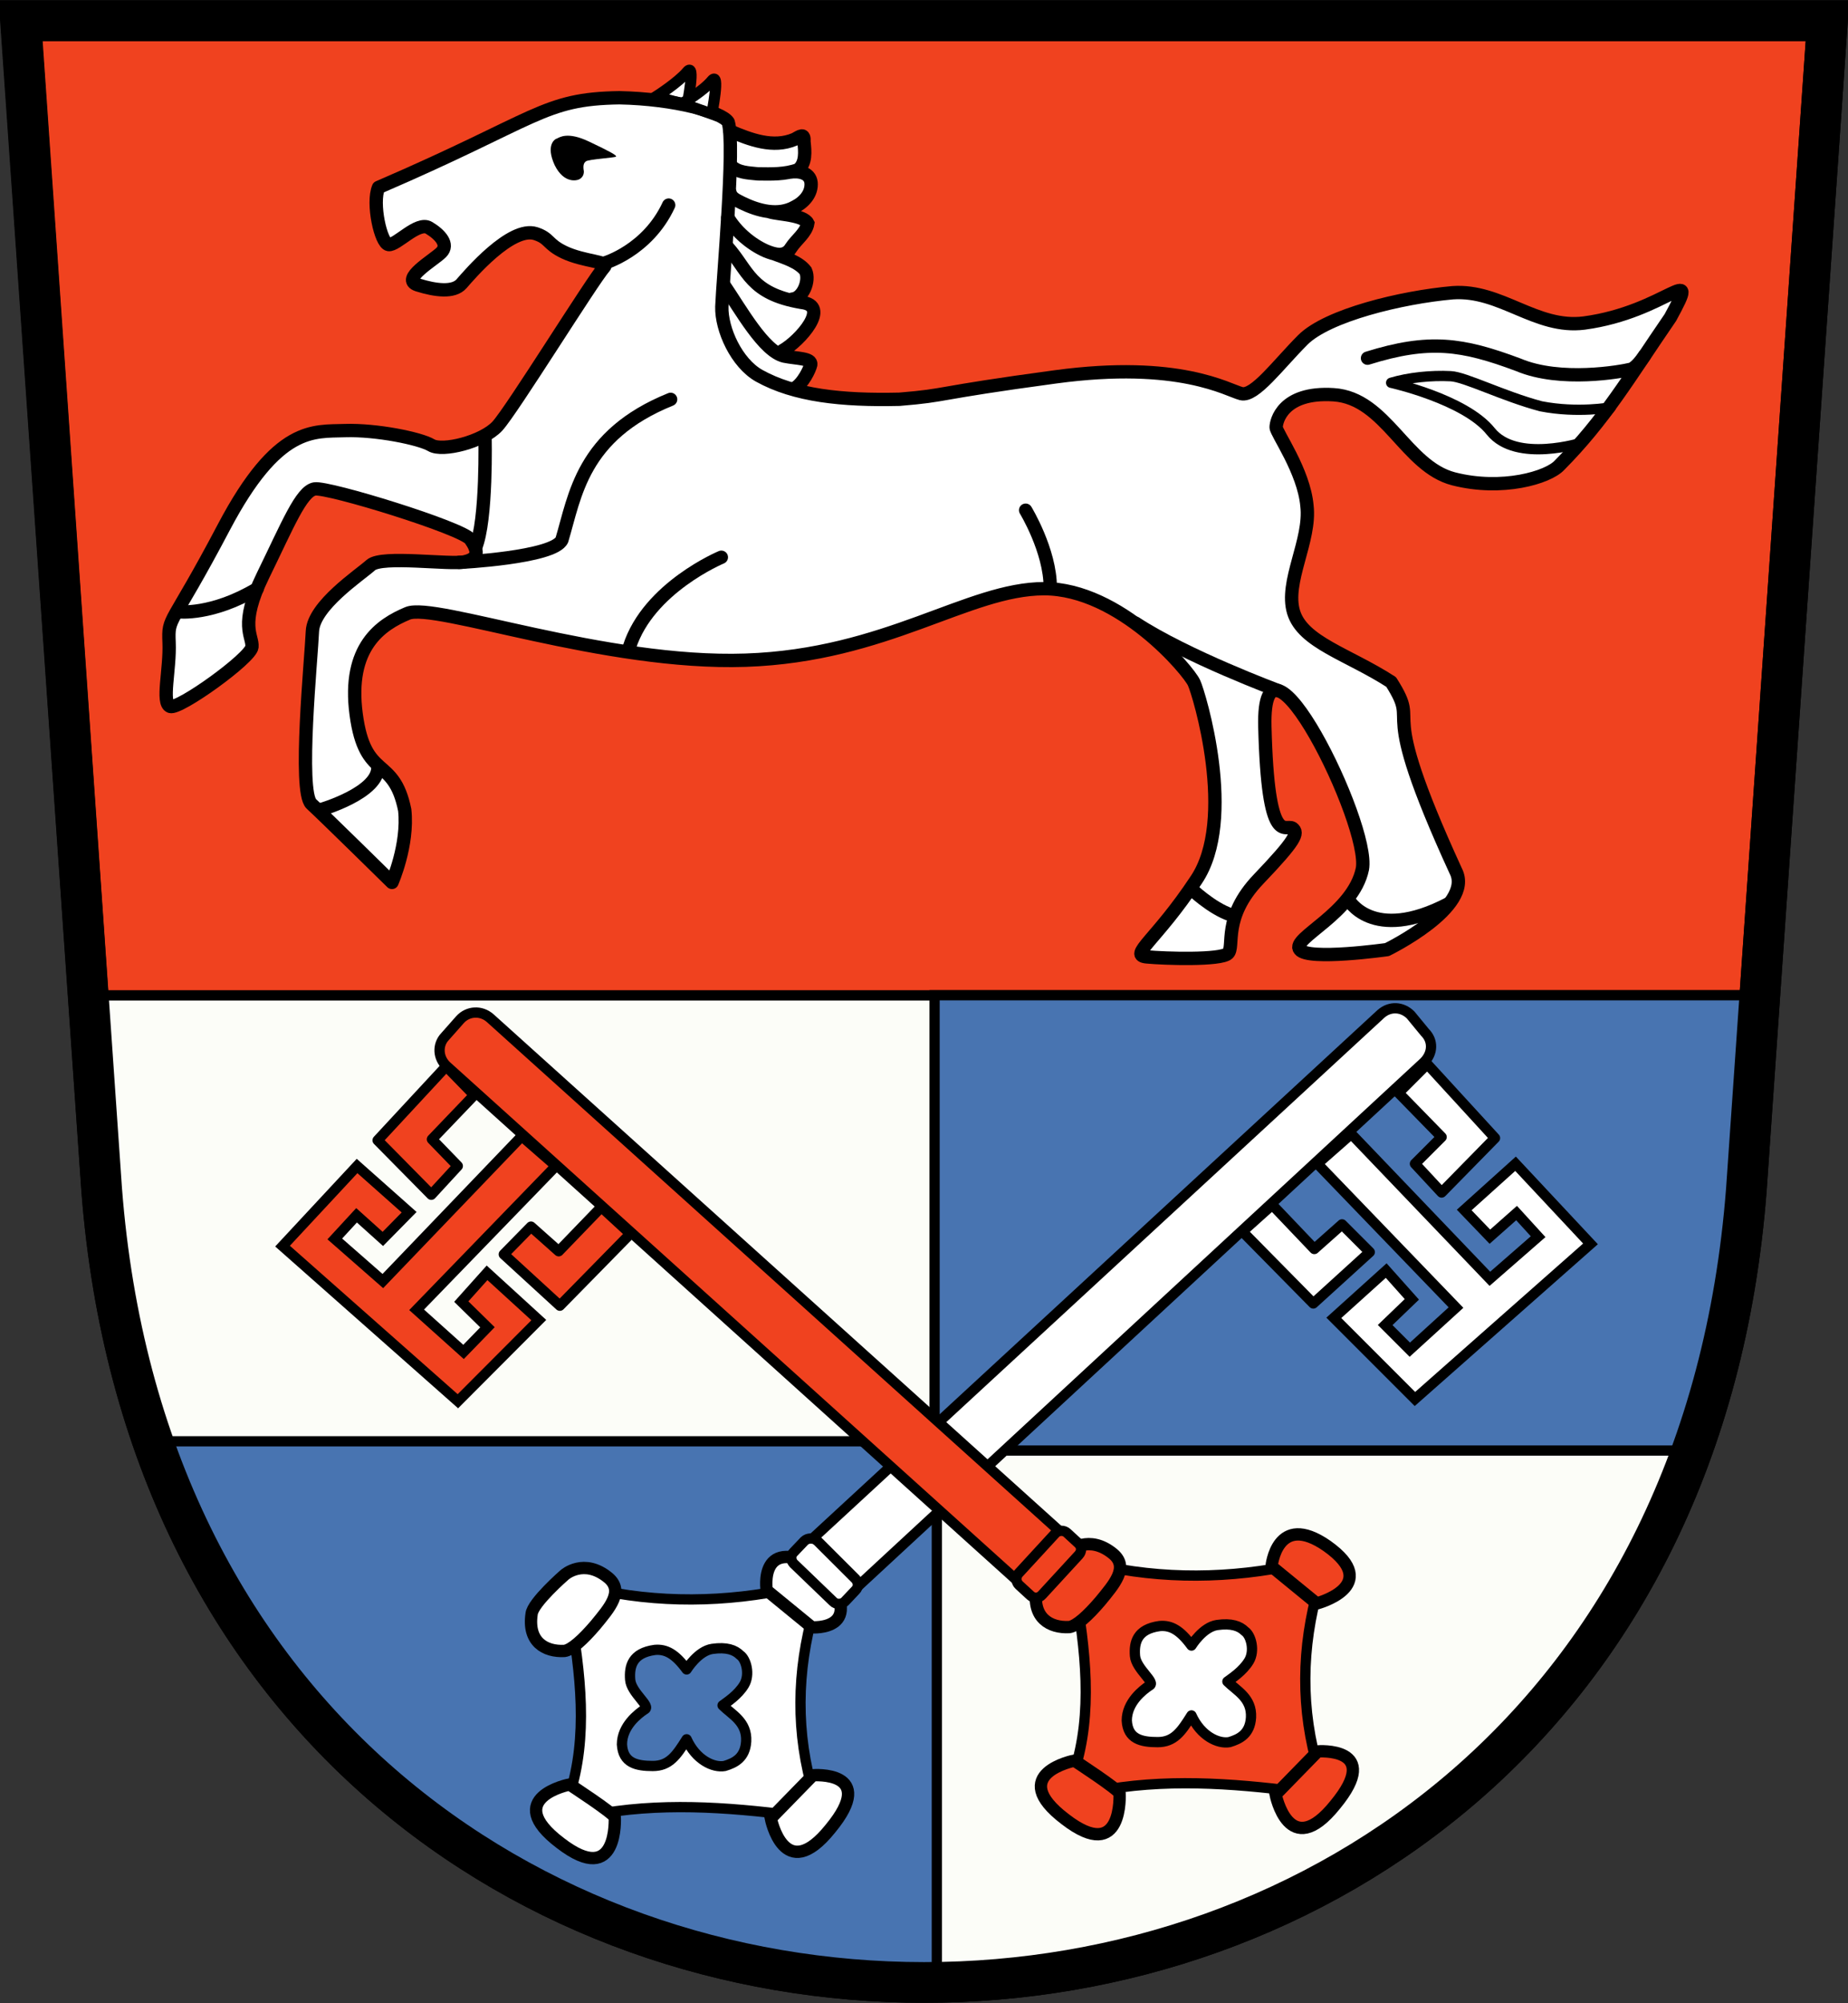 <?xml version="1.0" encoding="UTF-8" standalone="no"?>
<!DOCTYPE svg PUBLIC "-//W3C//DTD SVG 1.1//EN" "http://www.w3.org/Graphics/SVG/1.1/DTD/svg11.dtd">
<svg
   xmlns:svg="http://www.w3.org/2000/svg"
   xmlns="http://www.w3.org/2000/svg"
   version="1.1"
   width="180"
   height="195">
  <rect width="100%" height="100%" fill="#333333" stroke="none"/>
  <defs
     id="defs6" />
  <path
     d="M 1.994,2.027 9.896,115.8 C 17.82,218.7 162.2,218.7 170.1,115.8 L 178,2.027 z"
     id="path2989"
     style="fill:#f0421f;fill-opacity:1;stroke:#000000;stroke-width:3.959" />
  <path
     d="m 7.656,96.89 163.544,0 c 0,0 12.4,82.41 -79.6,96.91 C 2.412,188.9 7.656,96.89 7.656,96.89 z"
     id="path3155"
     style="fill:#fcfdf8;fill-opacity:1;stroke:#000000;stroke-width:1px;stroke-linecap:butt;stroke-linejoin:miter;stroke-opacity:1" />
  <path
     d="m 91.25,192.9 0,-52.6 -75.29,0 c 0,0 3.27,23.6 27.49,38.2 24.23,14.6 47.8,14.4 47.8,14.4 z"
     id="path3927"
     style="fill:#4874b1;fill-opacity:1;stroke:#000000;stroke-width:1px;stroke-linecap:butt;stroke-linejoin:miter;stroke-opacity:1" />
  <path
     d="m 91.03,96.88 0,44.32 74.37,0 c 0,0 4.6,-17.8 5.3,-24.7 0.6,-6.9 0.2,-19.62 0.2,-19.62 z"
     id="path3925"
     style="fill:#4874b1;fill-opacity:1;stroke:#000000;stroke-width:0.995px;stroke-linecap:butt;stroke-linejoin:miter;stroke-opacity:1" />
  <g
     transform="translate(-10.7,-5.058)"
     id="g3835-5"
     style="fill:#ffffff;fill-opacity:1;stroke:none">
    <path
       d="M 65.31,12.28 C 59.86,12.17 42.54,19.47 41.88,21 c -0.65,1.53 0.2,5.45 0.96,5.56 0.77,0.11 2.85,-2.28 3.94,-1.62 1.09,0.65 1.96,1.63 1.19,2.4 -0.76,0.76 -4.02,2.61 -2.28,3.16 1.75,0.55 3.48,0.78 4.25,-0.1 0.76,-0.87 5.35,-5.58 7.75,-4.82 2.4,0.76 5.76,2.43 5.74,3.25 -0.1,1.78 -8.57,13.88 -9.99,15.41 -1.42,1.53 -5.35,2.5 -6.44,1.84 -1.09,-0.65 -5.36,-1.5 -8.41,-1.4 -3.06,0.11 -6.54,-0.56 -11.78,9.37 -5.23,9.93 -5.45,8.63 -5.34,11.25 0.11,2.62 -0.79,5.89 0.1,6.22 0.87,0.32 7.86,-4.69 7.97,-5.78 0.11,-1.09 -1.31,-2.09 1.09,-7 2.4,-4.91 3.73,-8.16 5.04,-8.37 1.31,-0.22 14.39,3.81 15.15,4.9 0.76,1.09 0.89,1.83 -0.53,2.16 -1.41,0.33 -8.1,-0.64 -9.19,0.34 -1.09,0.98 -5.54,3.93 -5.65,6.44 -0.1,2.5 -1.44,15.61 -0.13,16.81 1.3,1.2 7.88,7.63 7.88,7.63 0,0 1.59,-3.63 1.22,-7.04 -1.09,-5.35 -3.85,-2.79 -4.72,-9.34 -0.87,-6.55 2.41,-8.72 5.03,-9.81 2.62,-1.09 19.18,5.03 32.9,4.56 13.74,-0.46 21.67,-6.97 29.07,-6.97 7.4,0 14.6,8.29 14.6,9.16 0,0.88 4.2,13.33 0.2,19.22 -3.9,5.89 -6.6,7.31 -4.8,7.47 1.8,0.17 7.2,0.34 7.9,-0.32 0.7,-0.65 -0.6,-3.49 3,-7.25 3.6,-3.77 3.9,-4.47 3.3,-4.93 -0.7,-0.46 -2.4,2 -2.7,-9.88 -0.3,-11.89 10.3,9.44 9.5,13.81 -0.9,4.36 -7,6.76 -6.1,7.85 0.8,1.09 8.5,0 8.5,0 0,0 8.5,-4.13 6.7,-7.63 -5.9,-13.21 -3.2,-13.43 -6.3,-18.4 -4.2,-2.71 -8.6,-3.83 -9.5,-6.78 -0.9,-2.96 1.7,-7 1.3,-10.38 -0.3,-3.39 -3,-7.09 -3,-7.62 0,-0.55 0.6,-3.51 5.6,-3.19 5.1,0.33 7,6.99 11.7,8.19 4.7,1.2 9.2,-0.12 10.3,-1.32 4.4,-4.43 6.7,-8.43 10.8,-14.4 3.1,-5.69 -0.4,-0.51 -8.4,0.56 -7,-0.11 -7.8,-3.4 -12.8,-2.97 -5,0.44 -12.2,2.19 -14.6,4.59 -2.4,2.4 -4.7,5.58 -6,5.25 -1.3,-0.32 -6,-3.29 -18.1,-1.65 -12.08,1.63 -9.81,2.4 -15.2,2.18 -3.14,-0.77 -7.46,-0.2 -9.59,-1.21 0,0 1.04,-1.32 0.81,-2.09 -0.23,-0.78 -2.28,-1.72 -2.28,-1.72 0,0 2.84,-2.78 2.94,-3.78 0.1,-1 -2.94,-1.62 -2.94,-1.62 0,0 2.09,-1.22 2.09,-2 0,-0.77 -2,-1.63 -2,-1.63 0,0 1.75,-2.47 1.91,-2.94 0.15,-0.46 -2.3,0.78 -0.37,-1.84 1.95,-2.62 0.4,-2.64 0.1,-3.4 -0.29,-0.73 -6.14,-1.4 -7.06,-1.5 0,-1.74 -0.1,-3 -0.25,-3.22 -0.7,-0.85 -5.17,-2.27 -10.63,-2.38 z"
       transform="translate(5.703,2.559)"
       id="path3003-7"
       style="fill:#ffffff;fill-opacity:1;stroke:none" />
    <path
       d="m 110.6,54.99 c 0,0 2.4,3.93 2.4,7.53"
       id="path3005-6"
       style="fill:#ffffff;fill-opacity:1;stroke:none" />
    <path
       d="m 80.96,59.57 c 0,0 -7.09,2.95 -8.95,8.73"
       id="path3007-1"
       style="fill:#ffffff;fill-opacity:1;stroke:none" />
    <path
       d="m 55.44,60.07 c 0,0 8.13,0 9.99,-2.19 1.99,-2.37 0.74,-6.25 2.38,-8.11 1.99,-2.73 8.13,-6.34 8.13,-6.34"
       id="path3009-8"
       style="fill:#ffffff;fill-opacity:1;stroke:none" />
    <path
       d="m 57.94,47.79 c 0,0 0.21,8.15 -0.93,10.87"
       id="path3011-9"
       style="fill:#ffffff;fill-opacity:1;stroke:none" />
    <path
       d="m 69.16,23.22 c 0,0 -1.31,0.47 -2.25,-1.42 -0.9,-1.96 0,-2.56 0.24,-2.61 0.22,-0.1 1.01,-0.69 3.09,0.3 2.07,0.98 2.75,1.36 2.64,1.47 -0.11,0.11 -2.67,0.26 -2.93,0.46 -0.1,0.1 -0.34,0.22 -0.2,0.98 0,0.69 -0.59,0.82 -0.59,0.82 z"
       id="path3013-2"
       style="fill:#ffffff;fill-opacity:1;stroke:none" />
    <path
       d="m 69.61,30.73 c 0,0 4.15,-0.98 6.22,-5.44"
       id="path3804-9"
       style="fill:#ffffff;fill-opacity:1;stroke:none" />
    <path
       d="m 126.5,91.63 c 0,0 2.2,2.12 4.1,2.75"
       id="path3806-5"
       style="fill:#ffffff;fill-opacity:1;stroke:none" />
    <path
       d="m 135.8,72.88 c 0,0 -5.6,-3.71 -10.6,-3.71"
       id="path3808-4"
       style="fill:#ffffff;fill-opacity:1;stroke:none" />
    <path
       d="m 142,92.84 c 0,0 2.1,4.07 9.6,0.16"
       id="path3810-3"
       style="fill:#ffffff;fill-opacity:1;stroke:none" />
    <path
       d="m 28.12,64.88 c 0,0 3.25,0.37 7.63,-2.25"
       id="path3812-1"
       style="fill:#ffffff;fill-opacity:1;stroke:none" />
    <path
       d="m 41.82,84.18 c 0,0 5.93,-1.68 5.68,-4.3"
       id="path3814-2"
       style="fill:#ffffff;fill-opacity:1;stroke:none" />
    <path
       d="m 170.9,39.91 c 0,0 -0.7,1.28 -1.6,2.01 -1,0.25 -5.2,1.27 -9.2,0.39 -4.1,-0.87 -6.2,-3.53 -11.6,-3.66"
       id="path3816-3"
       style="fill:#ffffff;fill-opacity:1;stroke:none" />
    <path
       d="m 86.41,30.05 c 0.98,0.37 2.11,0.78 2.76,1.65 0.43,0.97 -1.05,2.35 -2.08,2.42 m 0,-8.33 c 0.81,0.25 1.84,0.45 2.25,1.27 -0.16,0.94 -1.11,1.58 -1.63,2.38 -0.58,0.97 -1.61,0.66 -2.46,0.31 -1.48,-0.66 -2.69,-1.87 -3.51,-3.25 m 5.88,-4.42 c 0.76,-0.12 1.91,0 2.04,1.01 0.1,1.05 -0.67,1.92 -1.57,2.37 -1.63,0.93 -3.59,0.38 -5.16,-0.38 -0.48,-0.26 -1.03,-0.44 -1.17,-1.02 m 0,-5.98 c 1.98,0.85 4.21,1.69 6.29,0.81 0.57,-0.3 0.98,-0.67 0.92,0.25 0.1,0.91 0.22,2.08 -0.58,2.71 -1.24,0.46 -2.61,0.42 -3.91,0.4 -0.9,-0.1 -1.98,-0.1 -2.63,-0.81 m 5.05,18.01 c 1.67,-0.94 5.38,-4.3 1.67,-5.16 -5.01,-0.85 -5.02,-2.65 -7.05,-4.92 m -0.17,3.52 c 1.66,2.43 3.18,4.63 5.42,6.58 0.86,0.79 1.83,0.36 2.65,1.23 0.73,0.62 -1.09,1.33 -0.61,2.16"
       id="path3830-4"
       style="fill:#ffffff;fill-opacity:1;stroke:none" />
  </g>
  <path
     d="m 63.88,9.421 c 0,0 2.19,-1.391 3.05,-2.427 0.86,-1.036 0,3.216 0,3.216 z"
     id="path3167-1"
     style="fill:#ffffff;fill-opacity:1;stroke:#000000;stroke-width:1.085px;stroke-linecap:butt;stroke-linejoin:miter;stroke-opacity:1" />
  <g
     transform="translate(-10.7,-5.325)"
     id="g3835"
     style="stroke-width:1.3;stroke-miterlimit:4;stroke-dasharray:none">
    <path
       d="m 48.88,91.22 c 0,0 1.61,-3.64 1.24,-7.05 -1.09,-5.36 -3.86,-2.77 -4.73,-9.32 -0.87,-6.55 2.4,-8.73 5.02,-9.82 2.62,-1.09 19.18,5.03 32.91,4.56 13.74,-0.46 21.68,-6.96 29.08,-6.96 7.4,0 14.1,8.03 14.6,9.16 0.5,1.05 4.2,13.32 0.2,19.21 -3.9,5.89 -6.6,7.31 -4.8,7.47 1.8,0.17 7.2,0.33 7.9,-0.33 0.7,-0.65 -0.6,-3.49 3,-7.25 3.6,-3.77 3.9,-4.48 3.3,-4.94 -0.7,-0.46 -2.4,2.01 -2.7,-9.87 -0.3,-11.89 10.3,9.46 9.5,13.83 -0.9,4.36 -7,6.76 -6.1,7.85 0.8,1.09 8.5,0 8.5,0 0,0 8.5,-4.14 6.7,-7.64 -8.1,-17.63 -3.2,-13.52 -6.3,-18.41 -4.2,-2.71 -8.6,-3.84 -9.5,-6.79 -0.9,-2.95 1.7,-6.98 1.3,-10.36 -0.3,-3.39 -3,-7.1 -3,-7.64 0,-0.55 0.6,-3.49 5.6,-3.17 5.1,0.33 7,6.99 11.7,8.19 4.7,1.2 9.2,-0.13 10.3,-1.33 4.4,-4.43 6.7,-8.41 10.8,-14.38 3.1,-5.69 -0.4,-0.53 -8.4,0.54 -4.7,0.6 -8.1,-3.28 -12.8,-2.95 -5,0.44 -12.2,2.19 -14.6,4.59 -2.4,2.4 -4.7,5.56 -6,5.23 -1.3,-0.32 -6,-3.27 -18.1,-1.63 -12.1,1.63 -10.3,1.78 -15.19,2.18 -5.62,0.13 -10.2,-0.36 -13.67,-2.29 -2.2,-1.24 -3.69,-4.52 -3.63,-6.72 0.1,-2.74 1.31,-15.77 0.62,-17.97 -0.62,-0.97 -5.14,-2.26 -10.6,-2.37 -7.45,0.11 -7.86,2.01 -23.46,8.73 -0.65,1.53 0.22,5.45 0.98,5.56 0.77,0.11 2.84,-2.29 3.93,-1.63 1.09,0.65 1.97,1.63 1.2,2.4 -0.76,0.76 -4.03,2.61 -2.29,3.16 1.75,0.55 3.49,0.76 4.26,-0.11 0.76,-0.87 4.83,-5.66 7.23,-4.88 1.4,0.46 1.09,1.01 2.79,1.82 1.92,0.9 4.36,0.89 3.91,1.4 -1.19,1.33 -9.02,13.99 -10.44,15.52 -1.42,1.53 -5.35,2.51 -6.44,1.85 -1.09,-0.65 -5.35,-1.52 -8.4,-1.42 -3.06,0.11 -6.55,-0.54 -11.79,9.39 -5.23,9.93 -5.45,8.62 -5.34,11.24 0.11,2.62 -0.77,5.89 0.11,6.22 0.87,0.32 7.85,-4.7 7.96,-5.79 0.11,-1.09 -1.31,-2.07 1.09,-6.98 2.4,-4.91 3.71,-8.18 5.02,-8.4 1.31,-0.22 14.41,3.82 15.17,4.91 0.76,1.09 0.87,1.85 -0.55,2.18 -1.41,0.33 -8.07,-0.65 -9.16,0.33 -1.09,0.98 -5.57,3.93 -5.68,6.44 -0.1,2.5 -1.41,15.6 -0.1,16.8 1.3,1.2 7.85,7.64 7.85,7.64 z"
       id="path3003"
       style="fill:none;stroke:#000000;stroke-width:1.3;stroke-linecap:round;stroke-linejoin:round;stroke-miterlimit:4;stroke-opacity:1;stroke-dasharray:none" />
    <path
       d="m 110.6,54.99 c 0,0 2.4,3.93 2.4,7.53"
       id="path3005"
       style="fill:none;stroke:#000000;stroke-width:1.3;stroke-linecap:round;stroke-linejoin:round;stroke-miterlimit:4;stroke-opacity:1;stroke-dasharray:none" />
    <path
       d="m 80.96,59.57 c 0,0 -7.09,2.95 -8.95,8.73"
       id="path3007"
       style="fill:none;stroke:#000000;stroke-width:1.3;stroke-linecap:round;stroke-linejoin:round;stroke-miterlimit:4;stroke-opacity:1;stroke-dasharray:none" />
    <path
       d="m 55.44,60.07 c 0,0 9.21,-0.46 9.99,-2.19 1.29,-4.29 1.94,-10.19 10.59,-13.68"
       id="path3009"
       style="fill:none;stroke:#000000;stroke-width:1.3;stroke-linecap:round;stroke-linejoin:round;stroke-miterlimit:4;stroke-opacity:1;stroke-dasharray:none" />
    <path
       d="m 57.94,47.79 c 0,0 0.21,8.15 -0.93,10.87"
       id="path3011"
       style="fill:none;stroke:#000000;stroke-width:1.3;stroke-linecap:round;stroke-linejoin:round;stroke-miterlimit:4;stroke-opacity:1;stroke-dasharray:none" />
    <path
       d="m 66.98,22.83 c 0,0 -1.31,0.47 -2.25,-1.42 -0.9,-1.96 0,-2.56 0.24,-2.61 0.22,-0.1 1.01,-0.69 3.09,0.3 2.07,0.98 2.75,1.36 2.64,1.47 -0.11,0.11 -2.67,0.26 -2.93,0.46 -0.1,0.1 -0.34,0.22 -0.2,0.98 0,0.69 -0.59,0.82 -0.59,0.82 z"
       id="path3013"
       style="fill:#000000;fill-opacity:1;stroke:none" />
    <path
       d="m 69.53,30.95 c 0,0 4.23,-1.2 6.3,-5.66"
       id="path3804"
       style="fill:none;stroke:#000000;stroke-width:1.3;stroke-linecap:round;stroke-linejoin:round;stroke-miterlimit:4;stroke-opacity:1;stroke-dasharray:none" />
    <path
       d="m 126.7,91.82 c 0,0 2,1.93 3.9,2.56"
       id="path3806"
       style="fill:none;stroke:#000000;stroke-width:1.3;stroke-linecap:round;stroke-linejoin:round;stroke-miterlimit:4;stroke-opacity:1;stroke-dasharray:none" />
    <path
       d="m 135.2,72.55 c 0,0 -8.9,-3.3 -13.9,-6.57"
       id="path3808"
       style="fill:none;stroke:#000000;stroke-width:1.3;stroke-linecap:round;stroke-linejoin:round;stroke-miterlimit:4;stroke-opacity:1;stroke-dasharray:none" />
    <path
       d="m 142,92.84 c 0,0 2.3,4.36 9.8,0.45"
       id="path3810"
       style="fill:none;stroke:#000000;stroke-width:1.3;stroke-linecap:round;stroke-linejoin:round;stroke-miterlimit:4;stroke-opacity:1;stroke-dasharray:none" />
    <path
       d="m 28.12,64.88 c 0,0 3.25,0.37 7.63,-2.25"
       id="path3812"
       style="fill:none;stroke:#000000;stroke-width:1.3;stroke-linecap:round;stroke-linejoin:round;stroke-miterlimit:4;stroke-opacity:1;stroke-dasharray:none" />
    <path
       d="m 41.82,84.18 c 0,0 5.93,-1.68 5.68,-4.3"
       id="path3814"
       style="fill:none;stroke:#000000;stroke-width:1.3;stroke-linecap:round;stroke-linejoin:round;stroke-miterlimit:4;stroke-opacity:1;stroke-dasharray:none" />
    <path
       d="m 170.9,39.91 c 0,0 -0.7,1.09 -1.3,1.35 -1,0.25 -6.9,1.31 -11,-0.42 -5.5,-2.06 -8.7,-2.52 -14.7,-0.65"
       id="path3816"
       style="fill:none;stroke:#000000;stroke-width:1.3;stroke-linecap:round;stroke-linejoin:round;stroke-miterlimit:4;stroke-opacity:1;stroke-dasharray:none" />
    <path
       d="m 86.17,30.05 c 0.98,0.37 2.35,0.78 3,1.65 0.43,0.97 -0.27,2.67 -1.3,2.74 M 85.7,25.95 c 0.81,0.25 3.27,0.29 3.68,1.11 -0.16,0.94 -1.11,1.58 -1.63,2.38 -0.58,0.97 -1.61,0.66 -2.46,0.31 -1.48,-0.66 -2.88,-1.87 -3.7,-3.25 m 6.07,-4.42 c 0.76,-0.12 1.91,0 2.04,1.01 0.1,1.05 -0.67,1.92 -1.57,2.37 -1.63,0.93 -3.59,0.38 -5.16,-0.38 -0.48,-0.26 -1.03,-0.44 -1.17,-1.02 m 0,-5.98 c 1.98,0.85 4.21,1.69 6.29,0.81 0.57,-0.3 0.98,-0.67 0.92,0.25 0.1,0.91 0.22,2.08 -0.58,2.71 -1.24,0.46 -2.61,0.42 -3.91,0.4 -0.9,-0.1 -1.98,-0.1 -2.63,-0.81 m 5.05,18.01 c 1.67,-0.94 4.72,-4.37 1.82,-4.69 -5.01,-0.85 -5.17,-3.12 -7.2,-5.39 m -0.36,3.68 c 1.66,2.43 3.89,6.48 5.89,6.94 1.23,0.25 2.68,0.19 2.58,0.83 -0.1,0.44 -0.75,1.86 -1.63,2.34"
       id="path3830"
       style="fill:none;stroke:#000000;stroke-width:1.3;stroke-linecap:round;stroke-linejoin:miter;stroke-miterlimit:4;stroke-opacity:1;stroke-dasharray:none" />
  </g>
  <path
     d="m 43.46,103.8 -6.68,7.2 5.23,5.3 2.58,-2.8 -2.52,-2.6 4.12,-4.3 z"
     id="path3949-8"
     style="fill:#f0421f;fill-opacity:1;stroke:#000000;stroke-width:1;stroke-linecap:round;stroke-linejoin:round;stroke-miterlimit:4;stroke-opacity:1;stroke-dasharray:none" />
  <path
     d="m 61.4,120.1 -6.87,7 -5.46,-5 2.65,-2.7 2.7,2.4 4.15,-4.3 z"
     id="path3949"
     style="fill:#f0421f;fill-opacity:1;stroke:#000000;stroke-width:1;stroke-linecap:round;stroke-linejoin:round;stroke-miterlimit:4;stroke-opacity:1;stroke-dasharray:none" />
  <path
     d="m 50.82,110.6 -13.53,14.1 -4.68,-4.1 2.12,-2.3 2.56,2.3 2.56,-2.6 -5.07,-4.5 -7.26,7.8 17.08,15.1 7.88,-7.9 -5.04,-4.6 -2.51,2.8 2.55,2.5 -2.33,2.4 -4.57,-4.1 13.57,-14 z"
     id="path3989"
     style="fill:#f0421f;fill-opacity:1;stroke:#000000;stroke-width:1;stroke-linecap:butt;stroke-linejoin:miter;stroke-miterlimit:4;stroke-opacity:1;stroke-dasharray:none" />
  <g
     transform="translate(-5.049,-2.417)"
     id="g4135"
     style="fill:#f0421f;fill-opacity:1">
    <path
       d="m 111.8,154.7 c 6.5,1.5 13.1,1.4 19.6,0 1.2,-0.3 2.4,0.9 2.1,2.1 -1.7,6 -1.8,12 0,18 0.3,1.1 -0.9,2.2 -2.1,2 -6.4,-0.8 -13,-1.3 -19.6,0 -1.2,0.2 -2.4,-1 -2.1,-2 1.8,-5.6 1.1,-11.8 0,-18 -0.2,-1.2 0.9,-2.4 2.1,-2.1 z"
       id="rect4055"
       style="fill:#f0421f;fill-opacity:1;stroke:#000000;stroke-width:1;stroke-linecap:round;stroke-linejoin:round;stroke-miterlimit:4;stroke-opacity:1;stroke-dashoffset:0" />
    <path
       d="m 109.7,173.8 c 0,0 -6.7,1.3 -0.9,5.7 5.7,4.4 5.3,-2.5 5.3,-2.5 -0.1,-0.4 -4.4,-3.2 -4.4,-3.2 z"
       id="path4013"
       style="fill:#f0421f;fill-opacity:1;stroke:#000000;stroke-width:1.2;stroke-linecap:butt;stroke-linejoin:miter;stroke-miterlimit:4;stroke-opacity:1;stroke-dasharray:none" />
    <path
       d="m 133.4,172.9 c 0,0 6.4,-0.5 1.7,5.2 -4.5,5.6 -5.8,-1 -5.8,-1 z"
       id="path4013-2"
       style="fill:#f0421f;fill-opacity:1;stroke:#000000;stroke-width:1.2;stroke-linecap:butt;stroke-linejoin:miter;stroke-miterlimit:4;stroke-opacity:1;stroke-dasharray:none" />
    <path
       d="m 128.9,154.9 c 0,0 0.5,-5.4 5.4,-2 5.5,3.9 -1,5.6 -1,5.6 z"
       id="path4013-2-4"
       style="fill:#f0421f;fill-opacity:1;stroke:#000000;stroke-width:1.2;stroke-linecap:butt;stroke-linejoin:miter;stroke-miterlimit:4;stroke-opacity:1;stroke-dasharray:none" />
    <path
       d="m 121.1,162.6 c 0,0 1.1,-1.8 2.5,-2 1.4,-0.2 2.2,0.1 2.7,0.6 0.6,0.4 1,1.9 0.4,2.9 -0.6,1 -1.7,1.7 -2.1,2 0.9,0.9 2.4,1.6 2.3,3.5 -0.1,1.6 -1.1,2.1 -2.1,2.4 -1.1,0.2 -2.8,-0.6 -3.7,-2.6 -1,1.6 -1.7,2.6 -3.3,2.6 -1.6,0 -2.9,-0.3 -3,-2.1 0,-1.8 1.6,-3 2.2,-3.4 0.7,-0.3 -1.3,-1.6 -1.4,-2.9 -0.1,-1.3 0.2,-2.6 2.4,-2.9 1.1,-0.1 2,0.4 3.1,1.9 z"
       id="path4051"
       style="fill:#ffffff;fill-opacity:1;stroke:#000000;stroke-width:1px;stroke-linecap:round;stroke-linejoin:round;stroke-opacity:1" />
    <path
       d="m 109.2,153.4 c 0,0 1.9,-1.7 4.3,0.3 1.5,1.3 0.1,2.9 -1.3,4.6 -1.2,1.4 -2.3,2.4 -3,2.5 -1.9,0.1 -3.6,-0.9 -3.2,-3.6 0.1,-1.1 3.2,-3.8 3.2,-3.8 z"
       id="path4009"
       style="fill:#f0421f;fill-opacity:1;stroke:#000000;stroke-width:1.2;stroke-linecap:butt;stroke-linejoin:miter;stroke-miterlimit:4;stroke-opacity:1;stroke-dasharray:none" />
  </g>
  <g
     transform="translate(-54.22,-0.094)"
     id="g4135-7"
     style="fill:#ffffff;fill-opacity:1">
    <path
       d="m 111.8,154.7 c 6.5,1.5 13.1,1.4 19.6,0 1.2,-0.3 2.4,0.9 2.1,2.1 -1.7,6 -1.8,12 0,18 0.3,1.1 -0.9,2.2 -2.1,2 -6.4,-0.8 -13,-1.3 -19.6,0 -1.2,0.2 -2.4,-1 -2.1,-2 1.8,-5.6 1.1,-11.8 0,-18 -0.2,-1.2 0.9,-2.4 2.1,-2.1 z"
       id="rect4055-40"
       style="fill:#ffffff;fill-opacity:1;stroke:#000000;stroke-width:1;stroke-linecap:round;stroke-linejoin:round;stroke-miterlimit:4;stroke-opacity:1;stroke-dashoffset:0" />
    <path
       d="m 109.7,173.8 c 0,0 -6.7,1.3 -0.9,5.7 5.7,4.4 5.3,-2.5 5.3,-2.5 -0.1,-0.4 -4.4,-3.2 -4.4,-3.2 z"
       id="path4013-9"
       style="fill:#ffffff;fill-opacity:1;stroke:#000000;stroke-width:1.2;stroke-linecap:butt;stroke-linejoin:miter;stroke-miterlimit:4;stroke-opacity:1;stroke-dasharray:none" />
    <path
       d="m 133.4,172.9 c 0,0 6.4,-0.5 1.7,5.2 -4.5,5.6 -5.8,-1 -5.8,-1 z"
       id="path4013-2-48"
       style="fill:#ffffff;fill-opacity:1;stroke:#000000;stroke-width:1.2;stroke-linecap:butt;stroke-linejoin:miter;stroke-miterlimit:4;stroke-opacity:1;stroke-dasharray:none" />
    <path
       d="m 128.9,154.9 c 0,0 -0.9,-5.7 5.4,-2 4.6,6 -1,5.6 -1,5.6 z"
       id="path4013-2-4-8"
       style="fill:#ffffff;fill-opacity:1;stroke:#000000;stroke-width:1.2;stroke-linecap:butt;stroke-linejoin:miter;stroke-miterlimit:4;stroke-opacity:1;stroke-dasharray:none" />
    <path
       d="m 121.1,162.6 c 0,0 1.1,-1.8 2.5,-2 1.4,-0.2 2.2,0.1 2.7,0.6 0.6,0.4 1,1.9 0.4,2.9 -0.6,1 -1.7,1.7 -2.1,2 0.9,0.9 2.4,1.6 2.3,3.5 -0.1,1.6 -1.1,2.1 -2.1,2.4 -1.1,0.2 -2.8,-0.6 -3.7,-2.6 -1,1.6 -1.7,2.6 -3.3,2.6 -1.6,0 -2.9,-0.3 -3,-2.1 0,-1.8 1.6,-3 2.2,-3.4 0.7,-0.3 -1.3,-1.6 -1.4,-2.9 -0.1,-1.3 0.2,-2.6 2.4,-2.9 1.1,-0.1 2,0.4 3.1,1.9 z"
       id="path4051-2"
       style="fill:#4874b1;fill-opacity:1;stroke:#000000;stroke-width:1px;stroke-linecap:round;stroke-linejoin:round;stroke-opacity:1" />
    <path
       d="m 109.2,153.4 c 0,0 1.9,-1.7 4.3,0.3 1.5,1.3 0.1,2.9 -1.3,4.6 -1.2,1.4 -2.3,2.4 -3,2.5 -1.9,0.1 -3.6,-0.9 -3.2,-3.6 0.1,-1.1 3.2,-3.8 3.2,-3.8 z"
       id="path4009-4"
       style="fill:#ffffff;fill-opacity:1;stroke:#000000;stroke-width:1.2;stroke-linecap:butt;stroke-linejoin:miter;stroke-miterlimit:4;stroke-opacity:1;stroke-dasharray:none" />
  </g>
  <g
     transform="translate(-0.382,-0.218)"
     id="g4005">
    <path
       d="m 139.4,103.8 6.6,7.2 -5.2,5.3 -2.6,-2.8 2.6,-2.6 -4.2,-4.3 z"
       id="path3949-8-5"
       style="fill:#ffffff;fill-opacity:1;stroke:#000000;stroke-width:1;stroke-linecap:round;stroke-linejoin:round;stroke-miterlimit:4;stroke-opacity:1;stroke-dasharray:none" />
    <path
       d="m 121.4,120.1 6.9,7 5.5,-5 -2.7,-2.7 -2.7,2.4 -4.1,-4.3 z"
       id="path3949-1"
       style="fill:#ffffff;fill-opacity:1;stroke:#000000;stroke-width:1;stroke-linecap:round;stroke-linejoin:round;stroke-miterlimit:4;stroke-opacity:1;stroke-dasharray:none" />
    <path
       d="m 132,110.6 13.5,14.1 4.7,-4.1 -2.1,-2.3 -2.6,2.3 -2.5,-2.6 5,-4.5 7.3,7.8 -17.1,15.1 -7.9,-7.9 5.1,-4.6 2.5,2.8 -2.6,2.5 2.4,2.4 4.5,-4.1 -13.5,-14 z"
       id="path3989-7"
       style="fill:#ffffff;fill-opacity:1;stroke:#000000;stroke-width:1;stroke-linecap:butt;stroke-linejoin:miter;stroke-miterlimit:4;stroke-opacity:1;stroke-dasharray:none" />
  </g>
  <path
     d="M 2.031,2 9.906,115.8 C 17.83,218.7 162.2,218.7 170.1,115.8 L 178,2 2.031,2 z"
     id="path2989-8"
     style="fill:none;stroke:#000000;stroke-width:3.959;stroke-opacity:1" />
  <path
     d="m 66.43,10.08 c 0,0 2.04,-1.184 2.9,-2.22 0.85,-1.036 0,3.23 0,3.23 z"
     id="path3167"
     style="fill:#ffffff;fill-opacity:1;stroke:#000000;stroke-width:1.085px;stroke-linecap:butt;stroke-linejoin:miter;stroke-opacity:1" />
  <path
     d="m 135.5,37.26 c 0,0 7.2,1.6 9.7,4.73 2.5,3.12 8.9,1.09 8.9,1.09 l 2.8,-3.43 c 0,0 -3.2,0.6 -6.8,-0.1 -3.7,-0.98 -7.4,-2.87 -8.8,-2.93 -1.9,-0.1 -4.1,0.13 -5.8,0.64 z"
     id="path3053"
     style="fill:none;stroke:#000000;stroke-width:1;stroke-linecap:round;stroke-linejoin:round;stroke-miterlimit:4;stroke-opacity:1;stroke-dasharray:none" />
  <g
     id="g3869">
    <path
       d="m 137.4,98.8 1.4,1.7 c 0.8,0.8 0.8,2 -0.1,2.9 l -55.12,51 c -0.87,0.7 -2.07,0.7 -2.89,-0.2 l -1.46,-1.6 c -0.83,-0.8 -0.81,-2.1 0.1,-3 L 134.5,98.7 c 0.9,-0.8 2.1,-0.7 2.9,0.1 z"
       id="rect3929-5"
       style="fill:#ffffff;fill-opacity:1;stroke:#000000;stroke-width:1;stroke-opacity:1" />
    <path
       d="m 79.52,149.9 3.81,3.8 c 0.28,0.3 0.32,0.8 0,1.1 l -1.04,1.1 c -0.31,0.3 -0.86,0.3 -1.14,0 l -3.85,-3.7 c -0.28,-0.3 -0.32,-0.8 0,-1.1 l 1.05,-1.1 c 0.31,-0.3 0.85,-0.3 1.13,-0.1 z"
       id="rect3843-7"
       style="fill:#ffffff;fill-opacity:1;stroke:#000000;stroke-width:1;stroke-miterlimit:4;stroke-opacity:1" />
  </g>
  <g
     id="g3865">
    <path
       d="m 43.35,100.9 1.46,-1.65 c 0.77,-0.85 2.06,-0.93 2.95,-0.13 l 55.84,50.28 c 0.8,0.7 0.8,2 0.1,2.9 l -1.5,1.6 c -0.8,0.8 -2,0.9 -2.86,0.2 L 43.53,103.8 c -0.89,-0.8 -0.95,-2.1 -0.18,-2.9 z"
       id="rect3929"
       style="fill:#f0421f;fill-opacity:1;stroke:#000000;stroke-width:1;stroke-opacity:1" />
    <path
       d="m -45.55,176.7 5.28,0 c 0.45,0 0.81,0.4 0.81,0.8 l 0,1.5 c 0,0.5 -0.36,0.8 -0.81,0.8 l -5.28,0 c -0.45,0 -0.81,-0.3 -0.81,-0.8 l 0,-1.5 c 0,-0.4 0.36,-0.8 0.81,-0.8 z"
       transform="matrix(0.677,-0.736,0.736,0.677,0,0)"
       id="rect3843"
       style="fill:#f0421f;fill-opacity:1;stroke:#000000;stroke-width:1;stroke-miterlimit:4;stroke-opacity:1" />
  </g>
</svg>
